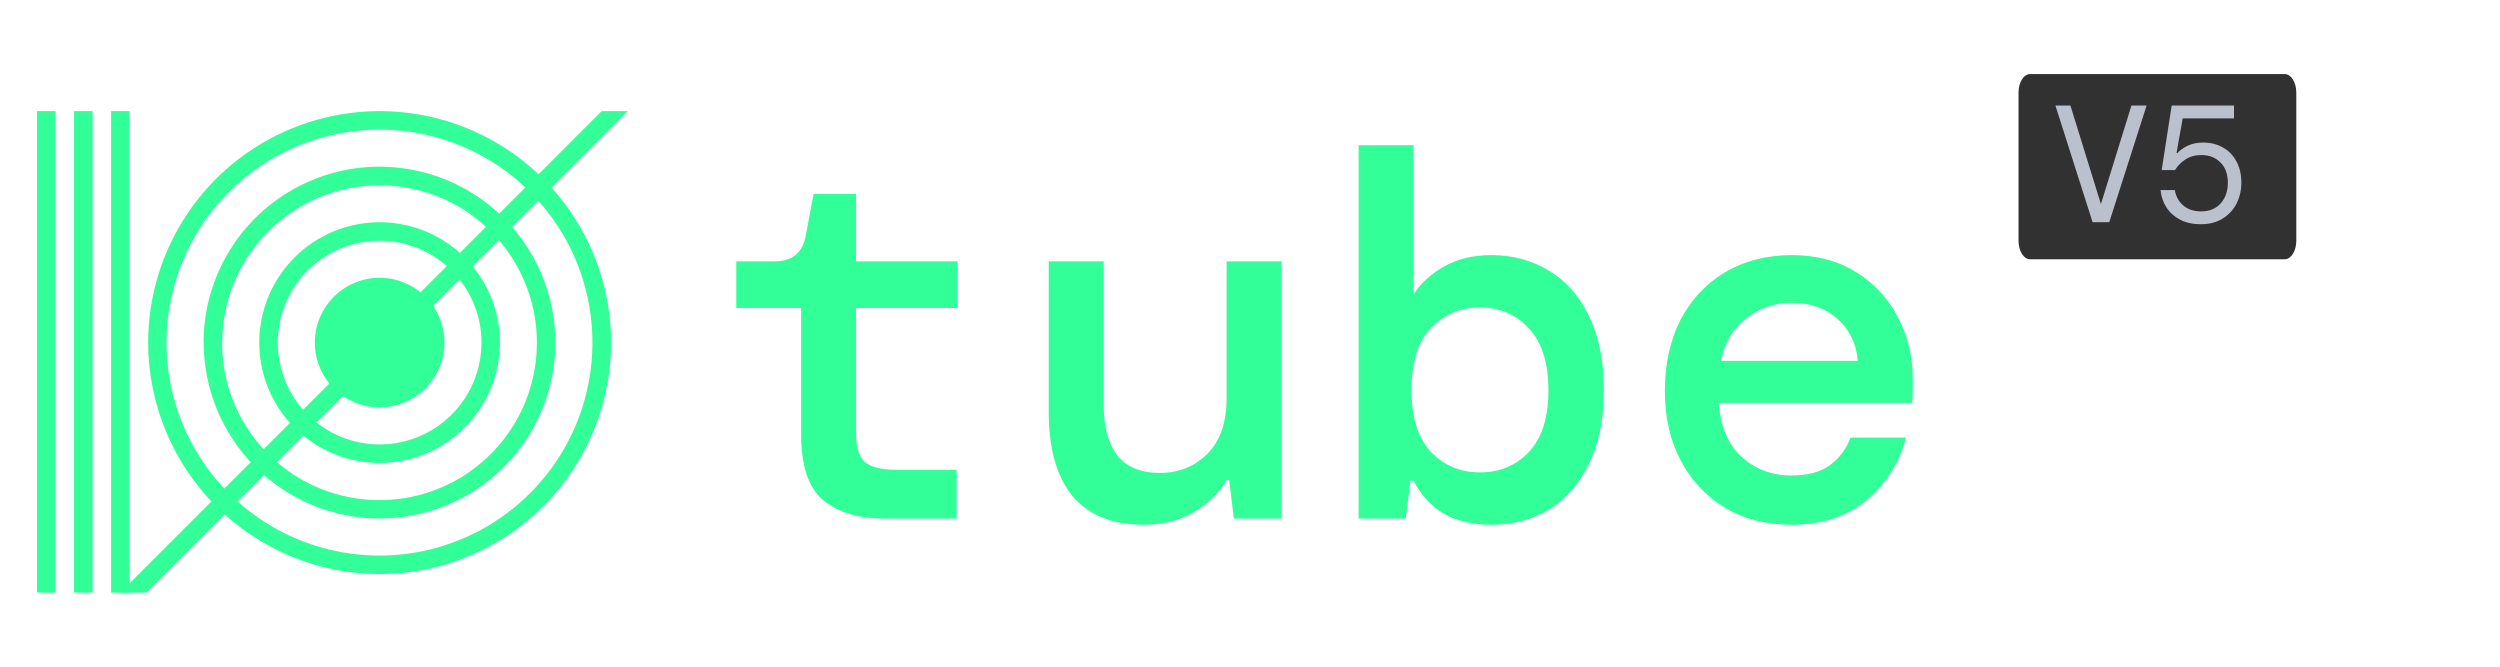 <svg width="135" height="36" viewBox="0 0 135 36" fill="none" xmlns="http://www.w3.org/2000/svg">
<path d="M8 18.506C7.999 16.034 8.731 13.616 10.104 11.56C11.476 9.503 13.428 7.9 15.712 6.953C17.996 6.006 20.51 5.758 22.935 6.239C25.36 6.721 27.588 7.911 29.337 9.659C31.085 11.407 32.277 13.634 32.759 16.059C33.242 18.484 32.995 20.998 32.049 23.282C31.103 25.567 29.501 27.519 27.445 28.893C25.39 30.267 22.973 31 20.5 31C17.187 30.996 14.011 29.679 11.667 27.337C9.324 24.995 8.005 21.819 8 18.506ZM8.992 18.506C8.993 20.78 9.668 23.002 10.932 24.893C12.197 26.783 13.992 28.256 16.093 29.126C18.194 29.995 20.506 30.223 22.736 29.779C24.966 29.335 27.015 28.24 28.623 26.632C30.231 25.025 31.326 22.976 31.77 20.746C32.215 18.516 31.988 16.204 31.118 14.103C30.249 12.002 28.776 10.206 26.886 8.942C24.996 7.677 22.774 7.002 20.5 7C17.448 7.001 14.522 8.213 12.364 10.37C10.206 12.528 8.993 15.454 8.992 18.506ZM10.992 18.506C10.991 16.627 11.547 14.79 12.59 13.227C13.632 11.664 15.115 10.446 16.851 9.726C18.586 9.005 20.496 8.816 22.339 9.181C24.182 9.546 25.875 10.45 27.205 11.777C28.534 13.105 29.44 14.797 29.808 16.64C30.176 18.482 29.989 20.392 29.272 22.129C28.554 23.865 27.338 25.35 25.776 26.395C24.215 27.44 22.379 27.998 20.5 28C17.982 27.998 15.568 26.997 13.787 25.218C12.006 23.438 11.003 21.024 11 18.506H10.992ZM11.992 18.506C11.992 20.187 12.491 21.831 13.425 23.228C14.358 24.626 15.686 25.716 17.239 26.359C18.792 27.002 20.501 27.171 22.15 26.843C23.799 26.515 25.314 25.705 26.502 24.516C27.691 23.328 28.501 21.813 28.829 20.164C29.157 18.515 28.988 16.806 28.345 15.253C27.702 13.7 26.612 12.373 25.214 11.438C23.817 10.505 22.173 10.006 20.492 10.006C18.24 10.01 16.081 10.907 14.489 12.501C12.897 14.094 12.002 16.254 12 18.506H11.992Z" fill="#33FF99"/>
<path d="M5 6H4V32H5V6Z" fill="#33FF99"/>
<path d="M3 6H2V32H3V6Z" fill="#33FF99"/>
<path d="M7 6H6V32H7V6Z" fill="#33FF99"/>
<path d="M7.911 32H6.498L32.491 6H33.906L7.911 32Z" fill="#33FF99"/>
<path d="M20.5 25C19.214 25 17.958 24.619 16.889 23.904C15.82 23.19 14.987 22.175 14.495 20.987C14.003 19.8 13.874 18.493 14.125 17.232C14.376 15.971 14.995 14.813 15.904 13.904C16.813 12.995 17.971 12.376 19.232 12.125C20.493 11.874 21.8 12.003 22.987 12.495C24.175 12.987 25.19 13.82 25.904 14.889C26.619 15.958 27 17.214 27 18.5C26.998 20.223 26.312 21.875 25.094 23.094C23.875 24.312 22.223 24.998 20.5 25ZM20.5 13C19.412 13 18.349 13.323 17.444 13.927C16.54 14.531 15.835 15.39 15.419 16.395C15.002 17.4 14.893 18.506 15.106 19.573C15.318 20.64 15.842 21.62 16.611 22.389C17.38 23.158 18.36 23.682 19.427 23.894C20.494 24.107 21.6 23.998 22.605 23.581C23.61 23.165 24.469 22.46 25.073 21.556C25.677 20.651 26 19.588 26 18.5C25.999 17.042 25.419 15.643 24.388 14.612C23.357 13.581 21.958 13.001 20.5 12.999V13Z" fill="#33FF99"/>
<path d="M20.5 21.999C19.808 21.999 19.131 21.794 18.555 21.409C17.98 21.024 17.531 20.478 17.266 19.838C17.002 19.199 16.932 18.495 17.067 17.816C17.202 17.137 17.536 16.514 18.025 16.024C18.515 15.535 19.138 15.201 19.817 15.066C20.496 14.931 21.2 15.001 21.839 15.265C22.479 15.53 23.026 15.979 23.41 16.555C23.795 17.13 24 17.807 24 18.499C24 19.427 23.631 20.317 22.975 20.974C22.319 21.63 21.428 21.999 20.5 21.999Z" fill="#33FF99"/>
<path d="M123.375 4H109.625C109.28 4 109 4.448 109 5V13C109 13.552 109.28 14 109.625 14H123.375C123.72 14 124 13.552 124 13V5C124 4.448 123.72 4 123.375 4Z" fill="#313132"/>
<path d="M113 12L110.993 5.7H111.803L113.45 11.019L115.097 5.7H115.916L113.9 12H113ZM118.846 12.108C118.414 12.108 118.042 12.027 117.73 11.865C117.418 11.703 117.172 11.484 116.992 11.208C116.812 10.932 116.704 10.617 116.668 10.263H117.442C117.496 10.605 117.649 10.884 117.901 11.1C118.153 11.31 118.471 11.415 118.855 11.415C119.305 11.415 119.659 11.271 119.917 10.983C120.175 10.689 120.304 10.32 120.304 9.876C120.304 9.408 120.172 9.042 119.908 8.778C119.644 8.508 119.302 8.373 118.882 8.373C118.546 8.373 118.258 8.451 118.018 8.607C117.784 8.757 117.595 8.949 117.451 9.183H116.731L117.271 5.7H120.637V6.393H117.865L117.532 8.265H117.577C117.715 8.115 117.901 7.983 118.135 7.869C118.375 7.755 118.651 7.698 118.963 7.698C119.377 7.698 119.737 7.788 120.043 7.968C120.355 8.142 120.598 8.394 120.772 8.724C120.946 9.048 121.033 9.429 121.033 9.867C121.033 10.275 120.946 10.65 120.772 10.992C120.604 11.328 120.355 11.598 120.025 11.802C119.701 12.006 119.308 12.108 118.846 12.108Z" fill="#BAC0CC"/>
<path d="M47.712 28C46.349 28 45.267 27.673 44.464 27.02C43.661 26.348 43.26 25.163 43.26 23.464V16.632H39.76V14.112H41.832C42.784 14.112 43.344 13.645 43.512 12.712L43.932 10.472H46.228V14.112H51.716V16.632H46.228V23.408C46.228 24.136 46.386 24.649 46.704 24.948C47.04 25.228 47.609 25.368 48.412 25.368H51.66V28H47.712ZM61.757 28.336C60.077 28.336 58.798 27.823 57.921 26.796C57.062 25.751 56.633 24.239 56.633 22.26V14.112H59.601V21.896C59.601 23.035 59.843 23.931 60.329 24.584C60.833 25.219 61.598 25.536 62.625 25.536C63.651 25.536 64.51 25.191 65.201 24.5C65.891 23.809 66.237 22.811 66.237 21.504V14.112H69.205V28H66.629L66.377 25.928H66.237C65.864 26.6 65.285 27.169 64.501 27.636C63.717 28.103 62.802 28.336 61.757 28.336ZM80.534 28.336C79.507 28.336 78.639 28.131 77.93 27.72C77.239 27.291 76.707 26.703 76.334 25.956H76.166L75.914 28H73.366V7.84H76.334V15.904C76.67 15.344 77.202 14.849 77.93 14.42C78.658 13.991 79.526 13.776 80.534 13.776C81.691 13.776 82.727 14.056 83.642 14.616C84.557 15.157 85.275 15.969 85.798 17.052C86.339 18.135 86.61 19.469 86.61 21.056C86.61 22.643 86.339 23.977 85.798 25.06C85.275 26.143 84.557 26.964 83.642 27.524C82.727 28.065 81.691 28.336 80.534 28.336ZM79.918 25.508C80.982 25.508 81.859 25.144 82.55 24.416C83.259 23.669 83.614 22.559 83.614 21.084C83.614 19.591 83.259 18.471 82.55 17.724C81.859 16.977 80.982 16.604 79.918 16.604C78.854 16.604 77.967 16.977 77.258 17.724C76.567 18.452 76.222 19.563 76.222 21.056C76.222 22.531 76.567 23.641 77.258 24.388C77.967 25.135 78.854 25.508 79.918 25.508ZM96.735 28.336C95.391 28.336 94.206 28.037 93.179 27.44C92.152 26.824 91.35 25.975 90.771 24.892C90.192 23.809 89.903 22.549 89.903 21.112C89.903 19.656 90.183 18.377 90.743 17.276C91.322 16.175 92.124 15.316 93.151 14.7C94.196 14.084 95.4 13.776 96.763 13.776C98.107 13.776 99.264 14.084 100.235 14.7C101.206 15.297 101.952 16.1 102.475 17.108C103.016 18.116 103.287 19.227 103.287 20.44C103.287 20.627 103.287 20.832 103.287 21.056C103.287 21.261 103.278 21.495 103.259 21.756H92.815C92.908 23.044 93.328 24.024 94.075 24.696C94.822 25.349 95.699 25.676 96.707 25.676C97.584 25.676 98.275 25.499 98.779 25.144C99.302 24.771 99.684 24.267 99.927 23.632H102.923C102.587 24.957 101.887 26.077 100.823 26.992C99.759 27.888 98.396 28.336 96.735 28.336ZM96.735 16.352C95.82 16.352 95.008 16.632 94.299 17.192C93.59 17.733 93.132 18.499 92.927 19.488H100.319C100.244 18.555 99.88 17.799 99.227 17.22C98.574 16.641 97.743 16.352 96.735 16.352Z" fill="#33FF99"/>
</svg>
